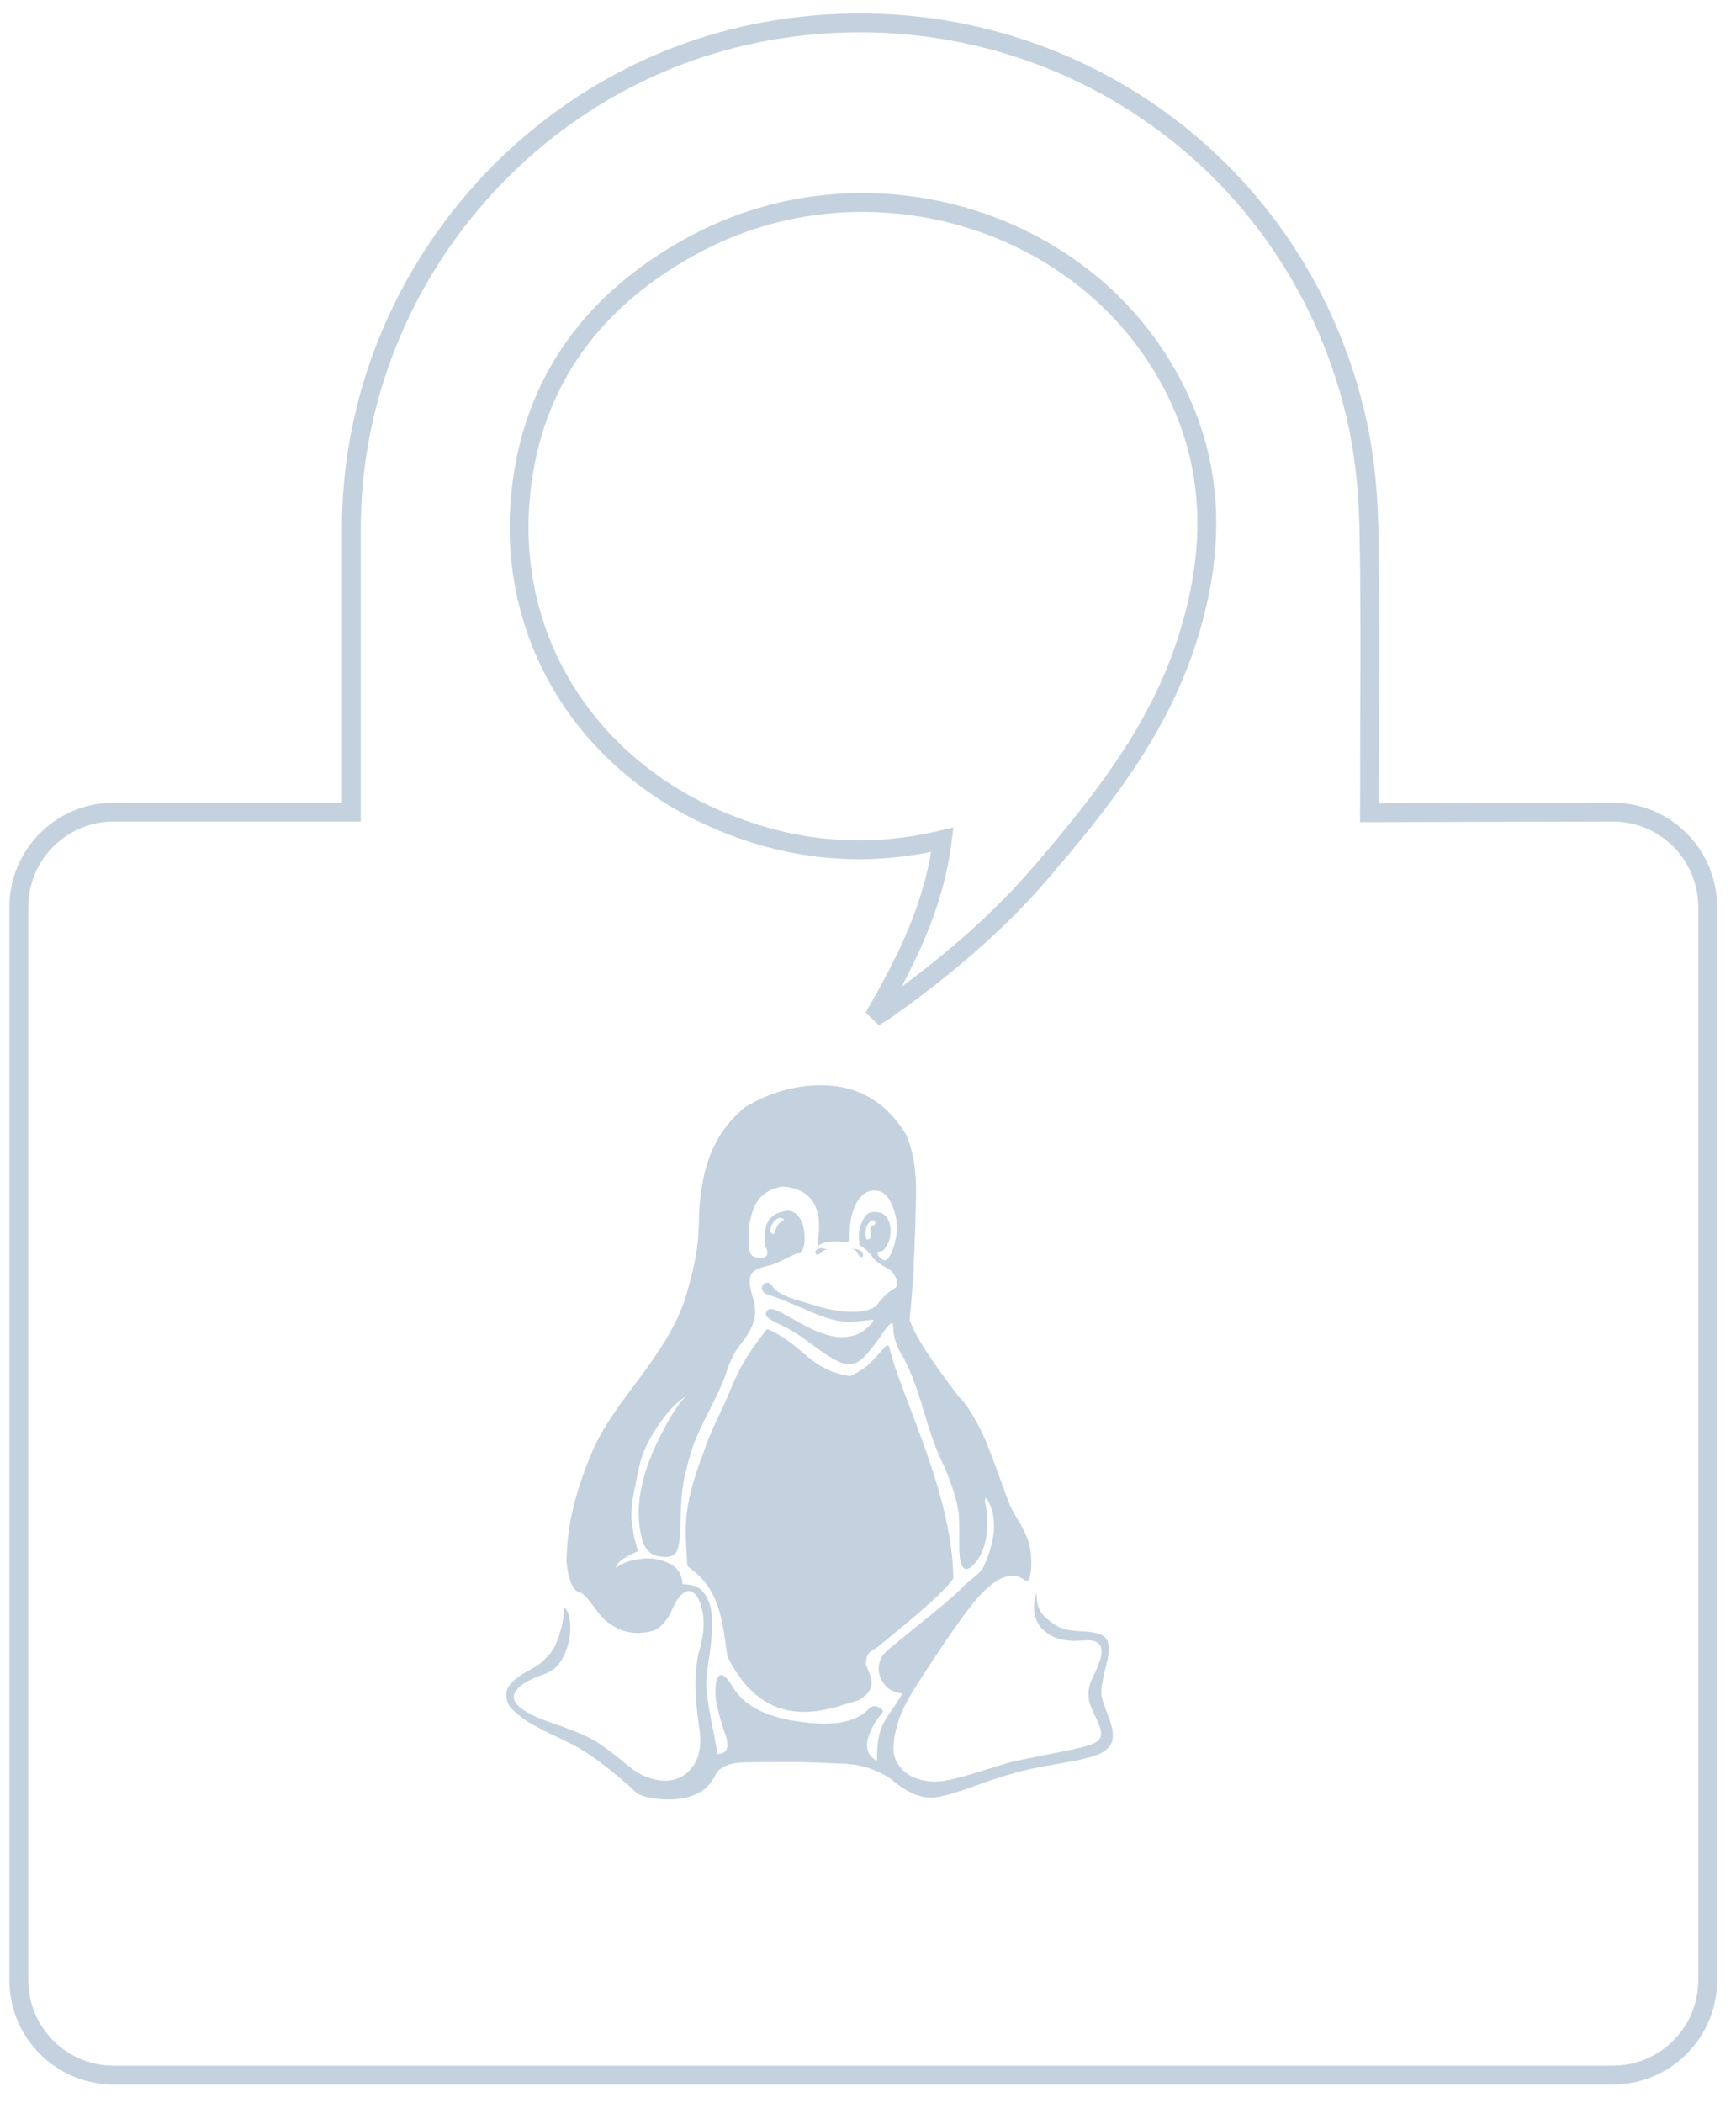 <?xml version="1.0" encoding="UTF-8" standalone="no"?>
<!-- Generator: Adobe Illustrator 15.0.0, SVG Export Plug-In . SVG Version: 6.00 Build 0)  -->

<svg
   xmlns:dc="http://purl.org/dc/elements/1.1/"
   xmlns:cc="http://creativecommons.org/ns#"
   xmlns:rdf="http://www.w3.org/1999/02/22-rdf-syntax-ns#"
   xmlns:svg="http://www.w3.org/2000/svg"
   xmlns="http://www.w3.org/2000/svg"
   xmlns:sodipodi="http://sodipodi.sourceforge.net/DTD/sodipodi-0.dtd"
   xmlns:inkscape="http://www.inkscape.org/namespaces/inkscape"
   version="1.1"
   id="Layer_1"
   x="0px"
   y="0px"
   width="90px"
   height="109px"
   viewBox="-1 -1 92 111"
   enable-background="new 0 0 90 109"
   xml:space="preserve"
   inkscape:version="0.48.5 r10040"
   sodipodi:docname="linux.svg"><defs
     id="defs9" /><sodipodi:namedview
     pagecolor="#ffffff"
     bordercolor="#666666"
     borderopacity="1"
     objecttolerance="10"
     gridtolerance="10"
     guidetolerance="10"
     inkscape:pageopacity="0"
     inkscape:pageshadow="2"
     inkscape:window-width="1680"
     inkscape:window-height="1011"
     id="namedview7"
     showgrid="false"
     inkscape:snap-bbox="false"
     inkscape:zoom="34.642202"
     inkscape:cx="43.802627"
     inkscape:cy="25.201167"
     inkscape:window-x="0"
     inkscape:window-y="20"
     inkscape:window-maximized="1"
     inkscape:current-layer="Layer_1" /><g
     id="g3"><path
       d="m 71.574,41.851 c 0,-4.685 0.074,-10.553 -0.033,-15.237 C 71.494,24.596 71.273,22.538 70.795,20.58 67.374,6.581 53.823,-2.125 39.594,0.45 26.998,2.729 17.621,13.968 17.621,26.786 l 0,13.865 0,1.17 c -0.475,0 -0.794,-10e-4 -1.116,0 l -11.482,0 C 2.25,41.821 0,44.07 0,46.844 l 0,56.875 c 0,2.773 2.25,5.023 5.023,5.023 l 79.451,0 c 2.775,0 5.024,-2.25 5.024,-5.023 l 0,-56.875 c 0,-2.774 -2.249,-5.023 -5.024,-5.023 z m -9.795,-8.747 c -1.562,4.611 -4.52,8.305 -7.61,11.912 -2.386,2.783 -5.19,5.125 -8.176,7.247 -0.144,0.103 -0.298,0.188 -0.685,0.427 1.781,-3.076 3.217,-5.998 3.633,-9.404 -4.234,1.002 -8.227,0.564 -12.093,-1.14 -6.862,-3.023 -10.963,-9.618 -10.263,-17.063 0.573,-6.127 3.94,-10.543 9.321,-13.395 8.667,-4.593 19.734,-1.655 24.689,6.516 2.887,4.758 2.932,9.741 1.184,14.9"
       id="path5"
       style="fill:none;stroke:#c4d2df;stroke-opacity:1"
       inkscape:connector-curvature="0"
       sodipodi:nodetypes="ccccscccssssssscccccccccccc" /></g><path
     inkscape:connector-curvature="0"
     d="m 44.126,64.971 c 0.155,0.014 0.264,0.088 0.327,0.222 0.063,0.134 0.123,0.201 0.18,0.201 0.07,0.014 0.106,-0.021 0.106,-0.106 0,-0.169 -0.134,-0.275 -0.401,-0.317 z m -1.837,0.296 c 0.056,0.014 0.137,-0.032 0.243,-0.137 0.106,-0.106 0.229,-0.137 0.37,-0.095 -0.338,-0.155 -0.563,-0.141 -0.676,0.042 -0.042,0.084 -0.021,0.148 0.063,0.19 z M 31.644,81.867 c 0,-0.253 0.387,-0.549 1.162,-0.887 -0.056,-0.211 -0.109,-0.405 -0.158,-0.581 -0.049,-0.176 -0.084,-0.359 -0.106,-0.549 -0.021,-0.19 -0.042,-0.341 -0.063,-0.454 -0.021,-0.113 -0.025,-0.271 -0.011,-0.475 0.014,-0.204 0.021,-0.341 0.021,-0.412 0,-0.07 0.025,-0.225 0.074,-0.465 0.049,-0.239 0.077,-0.384 0.084,-0.433 0.007,-0.049 0.042,-0.225 0.106,-0.528 0.063,-0.303 0.102,-0.489 0.116,-0.56 0.141,-0.676 0.472,-1.401 0.993,-2.175 0.521,-0.774 1.028,-1.302 1.521,-1.584 -0.338,0.282 -0.739,0.866 -1.204,1.753 -1.225,2.281 -1.605,4.238 -1.14,5.871 0.155,0.563 0.507,0.859 1.056,0.887 0.436,0.056 0.707,-0.074 0.813,-0.391 0.106,-0.317 0.162,-0.905 0.169,-1.763 0.007,-0.859 0.088,-1.612 0.243,-2.26 0.127,-0.549 0.264,-1.035 0.412,-1.457 0.519,-1.434 1.466,-2.826 1.827,-4.118 0.239,-0.577 0.447,-0.971 0.623,-1.183 0.176,-0.211 0.341,-0.444 0.496,-0.697 0.155,-0.253 0.26,-0.535 0.317,-0.845 0.056,-0.296 0.014,-0.672 -0.127,-1.13 -0.141,-0.458 -0.172,-0.806 -0.095,-1.045 0.077,-0.239 0.391,-0.415 0.94,-0.528 0.211,-0.042 0.524,-0.169 0.94,-0.38 0.415,-0.211 0.665,-0.324 0.75,-0.338 0.113,-0.014 0.19,-0.197 0.232,-0.549 0.062,-0.896 -0.29,-1.678 -0.929,-1.647 -1.16,0.153 -1.221,0.931 -1.162,1.859 0.155,0.268 0.169,0.454 0.042,0.56 -0.127,0.106 -0.338,0.109 -0.634,0.011 -0.183,-0.056 -0.275,-0.31 -0.275,-0.76 l 0,-0.781 c 0.07,-0.422 0.165,-0.774 0.285,-1.056 0.12,-0.282 0.268,-0.496 0.444,-0.644 0.176,-0.148 0.341,-0.253 0.496,-0.317 0.155,-0.063 0.345,-0.116 0.57,-0.158 1.507,0.113 2.133,1.056 1.88,2.83 0,0.211 0.007,0.317 0.021,0.317 0.127,-0.127 0.334,-0.201 0.623,-0.222 0.289,-0.021 0.521,-0.018 0.697,0.011 0.176,0.028 0.285,-0.007 0.327,-0.106 -0.014,-0.803 0.099,-1.436 0.338,-1.901 0.239,-0.465 0.556,-0.704 0.95,-0.718 0.38,-0.014 0.672,0.18 0.876,0.581 0.204,0.401 0.32,0.82 0.348,1.257 0.014,0.211 -0.011,0.472 -0.074,0.781 -0.063,0.31 -0.155,0.574 -0.275,0.792 -0.12,0.218 -0.229,0.313 -0.327,0.285 -0.141,-0.042 -0.253,-0.141 -0.338,-0.296 -0.056,-0.127 -0.007,-0.183 0.148,-0.169 0.099,0 0.208,-0.102 0.327,-0.306 0.12,-0.204 0.187,-0.44 0.201,-0.707 0.014,-0.31 -0.049,-0.57 -0.19,-0.781 -0.141,-0.211 -0.38,-0.31 -0.718,-0.296 -0.239,0 -0.429,0.148 -0.57,0.444 -0.141,0.296 -0.208,0.57 -0.201,0.824 0.007,0.253 0.018,0.408 0.032,0.465 0.31,0.211 0.528,0.415 0.655,0.612 0.113,0.169 0.306,0.334 0.581,0.496 0.275,0.162 0.419,0.25 0.433,0.264 0.183,0.197 0.292,0.387 0.327,0.57 0.035,0.183 -0.018,0.31 -0.158,0.38 -0.197,0.113 -0.373,0.25 -0.528,0.412 -0.155,0.162 -0.268,0.296 -0.338,0.401 -0.07,0.106 -0.201,0.197 -0.391,0.275 -0.19,0.077 -0.44,0.123 -0.75,0.137 -0.662,0.028 -1.38,-0.077 -2.154,-0.317 -0.028,-0.014 -0.19,-0.063 -0.486,-0.148 -0.296,-0.084 -0.539,-0.158 -0.729,-0.222 -0.19,-0.063 -0.398,-0.155 -0.623,-0.275 -0.225,-0.12 -0.373,-0.243 -0.444,-0.37 -0.127,-0.197 -0.268,-0.253 -0.422,-0.169 -0.07,0.042 -0.116,0.102 -0.137,0.18 -0.021,0.077 2e-6,0.162 0.063,0.253 0.063,0.092 0.18,0.158 0.348,0.201 0.282,0.084 0.679,0.236 1.193,0.454 0.514,0.218 0.834,0.356 0.961,0.412 0.62,0.268 1.112,0.429 1.478,0.486 0.352,0.07 0.908,0.056 1.668,-0.042 0.141,-0.028 0.204,-0.014 0.19,0.042 -0.014,0.056 -0.134,0.19 -0.359,0.401 -0.352,0.324 -0.824,0.479 -1.415,0.465 -0.239,-0.014 -0.493,-0.063 -0.76,-0.148 -0.268,-0.084 -0.521,-0.183 -0.76,-0.296 -0.239,-0.113 -0.475,-0.236 -0.708,-0.37 -0.232,-0.134 -0.444,-0.253 -0.634,-0.359 -0.19,-0.106 -0.363,-0.19 -0.517,-0.253 -0.155,-0.063 -0.278,-0.081 -0.37,-0.053 -0.092,0.028 -0.151,0.106 -0.18,0.232 0,0.028 0.007,0.06 0.021,0.095 0.014,0.035 0.042,0.07 0.084,0.106 0.042,0.035 0.084,0.067 0.127,0.095 0.042,0.028 0.102,0.063 0.18,0.106 0.077,0.042 0.141,0.074 0.19,0.095 0.049,0.021 0.12,0.056 0.211,0.106 0.092,0.049 0.158,0.081 0.201,0.095 0.394,0.197 0.869,0.507 1.426,0.929 0.556,0.422 1.024,0.725 1.404,0.908 0.38,0.183 0.725,0.19 1.035,0.021 0.296,-0.155 0.739,-0.669 1.331,-1.542 0.31,-0.436 0.486,-0.591 0.528,-0.465 0.014,0.042 0.021,0.113 0.021,0.211 0,0.352 0.106,0.75 0.317,1.193 1.08,1.724 1.353,3.925 2.144,5.628 0.556,1.183 0.891,2.175 1.003,2.978 0.028,0.253 0.039,0.739 0.032,1.457 -0.007,0.718 0.032,1.133 0.116,1.246 0.113,0.338 0.317,0.359 0.612,0.063 0.451,-0.436 0.704,-1.098 0.76,-1.985 0.028,-0.394 -4e-6,-0.788 -0.084,-1.183 -0.056,-0.268 -0.049,-0.394 0.021,-0.38 l 0.084,0.106 c 0.507,0.915 0.436,2.084 -0.211,3.506 -0.07,0.169 -0.246,0.366 -0.528,0.591 -0.282,0.225 -0.451,0.366 -0.507,0.422 -0.282,0.324 -1.014,0.961 -2.196,1.911 -1.183,0.95 -1.837,1.489 -1.964,1.616 -0.225,0.211 -0.348,0.479 -0.37,0.803 -0.021,0.324 0.077,0.627 0.296,0.908 0.218,0.282 0.539,0.444 0.961,0.486 -0.113,0.211 -0.317,0.524 -0.612,0.94 -0.296,0.415 -0.493,0.795 -0.591,1.14 -0.099,0.345 -0.148,0.841 -0.148,1.489 -0.648,-0.338 -0.697,-0.986 -0.148,-1.943 0.056,-0.113 0.13,-0.225 0.222,-0.338 0.092,-0.113 0.158,-0.197 0.201,-0.253 0.042,-0.056 0.056,-0.099 0.042,-0.127 -0.042,-0.07 -0.134,-0.137 -0.275,-0.201 -0.141,-0.063 -0.282,-0.046 -0.422,0.053 -0.648,0.732 -1.816,0.986 -3.506,0.76 -1.873,-0.211 -3.119,-0.824 -3.738,-1.837 -0.324,-0.535 -0.563,-0.746 -0.718,-0.634 -0.169,0.084 -0.239,0.451 -0.211,1.098 0.014,0.352 0.176,1 0.486,1.943 0.127,0.324 0.169,0.588 0.127,0.792 -0.042,0.204 -0.211,0.313 -0.507,0.327 -0.042,-0.268 -0.144,-0.81 -0.306,-1.626 -0.162,-0.817 -0.257,-1.45 -0.285,-1.901 -0.028,-0.296 0.018,-0.813 0.137,-1.552 0.12,-0.739 0.172,-1.422 0.158,-2.049 -0.014,-0.627 -0.176,-1.123 -0.486,-1.489 -0.211,-0.253 -0.57,-0.38 -1.077,-0.38 -0.014,-0.521 -0.257,-0.894 -0.729,-1.119 -0.472,-0.225 -0.982,-0.299 -1.531,-0.222 -0.549,0.077 -0.971,0.236 -1.267,0.475 z M 44.907,64.401 c -0.104,-0.443 0.016,-0.781 0.296,-0.95 0.127,-0.028 0.19,0.021 0.19,0.148 -0.028,0.07 -0.063,0.113 -0.106,0.127 -0.141,0 -0.19,0.106 -0.148,0.317 0.042,0.282 -0.014,0.422 -0.169,0.422 -0.042,0 -0.063,-0.021 -0.063,-0.063 z m -5.09,-0.338 c 0,-0.155 0.035,-0.292 0.106,-0.412 0.07,-0.12 0.148,-0.208 0.232,-0.264 0.084,-0.056 0.148,-0.077 0.19,-0.063 0.197,0.014 0.246,0.063 0.148,0.148 -0.352,0.158 -0.36,0.473 -0.465,0.697 -0.11,0.059 -0.131,-0.066 -0.211,-0.106 z M 26.744,87.464 c -0.282,0.169 -0.5,0.341 -0.655,0.517 -0.155,0.176 -0.239,0.345 -0.253,0.507 -0.014,0.162 0.004,0.32 0.053,0.475 0.049,0.155 0.158,0.31 0.327,0.465 0.169,0.155 0.334,0.292 0.496,0.412 0.162,0.12 0.373,0.25 0.634,0.391 0.26,0.141 0.482,0.257 0.665,0.348 0.183,0.092 0.408,0.201 0.676,0.327 0.268,0.127 0.458,0.218 0.57,0.275 0.535,0.268 1.137,0.662 1.806,1.183 0.669,0.521 1.2,0.971 1.595,1.352 0.239,0.225 0.718,0.363 1.436,0.412 0.718,0.049 1.345,-0.053 1.88,-0.306 0.253,-0.127 0.461,-0.292 0.623,-0.496 0.162,-0.204 0.278,-0.384 0.348,-0.539 0.07,-0.155 0.225,-0.292 0.465,-0.412 0.239,-0.12 0.57,-0.187 0.993,-0.201 0.62,-0.014 1.535,-0.021 2.746,-0.021 0.268,0 0.669,0.011 1.204,0.032 0.535,0.021 0.943,0.039 1.225,0.053 0.62,0.014 1.179,0.12 1.679,0.317 0.5,0.197 0.876,0.408 1.13,0.634 0.253,0.225 0.56,0.426 0.919,0.602 0.359,0.176 0.736,0.257 1.13,0.243 0.408,-0.014 1.19,-0.232 2.344,-0.655 1.155,-0.422 2.182,-0.725 3.083,-0.908 0.268,-0.056 0.627,-0.123 1.077,-0.201 0.451,-0.077 0.803,-0.141 1.056,-0.19 0.253,-0.049 0.532,-0.116 0.834,-0.201 0.303,-0.084 0.539,-0.187 0.708,-0.306 0.169,-0.12 0.289,-0.257 0.359,-0.412 0.141,-0.324 0.092,-0.792 -0.148,-1.404 -0.239,-0.612 -0.366,-0.996 -0.38,-1.151 -0.014,-0.225 0.014,-0.507 0.084,-0.845 0.07,-0.338 0.141,-0.637 0.211,-0.898 0.07,-0.26 0.102,-0.517 0.095,-0.771 -0.007,-0.253 -0.081,-0.444 -0.222,-0.57 -0.197,-0.169 -0.598,-0.268 -1.204,-0.296 -0.605,-0.028 -1.028,-0.113 -1.267,-0.253 -0.422,-0.253 -0.718,-0.5 -0.887,-0.739 -0.169,-0.239 -0.253,-0.598 -0.253,-1.077 -0.296,1.028 -0.07,1.774 0.676,2.239 0.451,0.282 1.035,0.387 1.753,0.317 0.479,-0.042 0.781,0.028 0.908,0.211 0.183,0.211 0.148,0.612 -0.106,1.204 -0.028,0.084 -0.084,0.211 -0.169,0.38 -0.084,0.169 -0.144,0.296 -0.18,0.38 -0.035,0.084 -0.067,0.204 -0.095,0.359 -0.028,0.155 -0.035,0.31 -0.021,0.465 0,0.211 0.12,0.556 0.359,1.035 0.239,0.479 0.338,0.817 0.296,1.014 -0.042,0.239 -0.303,0.422 -0.781,0.549 -0.282,0.084 -0.876,0.215 -1.785,0.391 -0.908,0.176 -1.609,0.32 -2.101,0.433 -0.338,0.084 -0.859,0.239 -1.563,0.465 -0.704,0.225 -1.285,0.387 -1.742,0.486 -0.458,0.099 -0.848,0.127 -1.172,0.084 -0.605,-0.084 -1.059,-0.282 -1.362,-0.591 -0.303,-0.31 -0.465,-0.648 -0.486,-1.014 -0.021,-0.366 0.032,-0.778 0.158,-1.235 0.127,-0.458 0.26,-0.824 0.401,-1.098 0.141,-0.275 0.282,-0.532 0.422,-0.771 1.704,-2.675 2.893,-4.379 3.569,-5.111 0.957,-1.042 1.753,-1.323 2.386,-0.845 0.155,0.127 0.26,0.021 0.317,-0.317 0.042,-0.225 0.056,-0.493 0.042,-0.803 -0.014,-0.408 -0.084,-0.774 -0.211,-1.098 -0.127,-0.324 -0.296,-0.655 -0.507,-0.993 -0.211,-0.338 -0.366,-0.634 -0.465,-0.887 -0.113,-0.296 -0.299,-0.803 -0.56,-1.521 -0.26,-0.718 -0.468,-1.267 -0.623,-1.647 -0.155,-0.38 -0.366,-0.81 -0.634,-1.288 -0.268,-0.479 -0.542,-0.859 -0.824,-1.14 -1.549,-2.013 -2.422,-3.386 -2.619,-4.118 0.169,-1.577 0.282,-3.759 0.338,-6.547 0.028,-1.267 -0.141,-2.334 -0.507,-3.2 -1.037,-1.77 -2.608,-2.639 -4.435,-2.65 -1.546,-0.022 -2.884,0.425 -4.118,1.162 -1.893,1.525 -2.336,3.659 -2.441,5.681 0.002,1.771 -0.255,2.844 -0.748,4.52 -1.147,3.238 -3.692,5.235 -4.91,8.046 -0.832,1.975 -1.347,3.808 -1.362,5.818 0.042,0.5 0.127,0.891 0.253,1.172 0.127,0.282 0.268,0.436 0.422,0.465 0.141,0.028 0.306,0.162 0.496,0.401 0.19,0.239 0.38,0.489 0.57,0.75 0.19,0.26 0.475,0.496 0.855,0.707 0.38,0.211 0.81,0.31 1.288,0.296 0.253,-0.014 0.475,-0.049 0.665,-0.106 0.19,-0.056 0.348,-0.151 0.475,-0.285 0.127,-0.134 0.222,-0.243 0.285,-0.327 0.063,-0.084 0.144,-0.229 0.243,-0.433 0.099,-0.204 0.162,-0.341 0.19,-0.412 0.31,-0.521 0.598,-0.732 0.866,-0.634 0.268,0.099 0.465,0.444 0.591,1.035 0.127,0.591 0.077,1.274 -0.148,2.049 -0.282,0.986 -0.289,2.358 -0.021,4.118 0.141,0.915 0.014,1.623 -0.38,2.123 -0.394,0.5 -0.908,0.732 -1.542,0.697 -0.634,-0.035 -1.232,-0.285 -1.795,-0.75 -0.831,-0.69 -1.461,-1.158 -1.89,-1.404 -0.429,-0.246 -1.158,-0.546 -2.186,-0.898 -0.746,-0.253 -1.288,-0.51 -1.626,-0.771 -0.338,-0.26 -0.468,-0.503 -0.391,-0.729 0.077,-0.225 0.253,-0.426 0.528,-0.602 0.275,-0.176 0.637,-0.341 1.088,-0.496 0.465,-0.155 0.813,-0.493 1.045,-1.014 0.232,-0.521 0.338,-1.031 0.317,-1.531 -0.021,-0.5 -0.13,-0.834 -0.327,-1.003 -0.014,0.436 -0.07,0.834 -0.169,1.193 -0.099,0.359 -0.201,0.644 -0.306,0.855 -0.106,0.211 -0.25,0.412 -0.433,0.602 -0.183,0.19 -0.331,0.324 -0.444,0.401 -0.113,0.077 -0.264,0.169 -0.454,0.275 -0.19,0.106 -0.306,0.172 -0.348,0.201 z"
     id="path4"
     style="fill:#c4d2df;fill-opacity:1;stroke:none"
     sodipodi:nodetypes="cscscccccccccccccsscscsccccsscccsscsscsccccscscsscccccscccsccscccscccssccscscsccccscscccccscccccccssscsccccccccsscccscccscccccccscscsscssccssccccccccscscscccsscccccccscccsccccccccssccscsccccsscsscscscscscsccsccsscscsccccccsccsccscsccssssccccccscsssccccccccccscsssccscscssccsccscssscssccsssscc" /><path
     style="fill:#c4d2df;fill-opacity:1;stroke:#c4d2df;stroke-width:0.2;stroke-linecap:round;stroke-linejoin:round;stroke-miterlimit:4;stroke-opacity:1;stroke-dasharray:none"
     d="m 39.807,69.02 c 1.893,0.857 2.098,2.113 4.301,2.425 1.063,-0.474 1.348,-1.042 1.905,-1.588 0.558,2.461 3.275,7.54 3.32,11.951 -0.666,0.931 -2.828,2.616 -3.677,3.341 -0.552,0.471 -0.819,0.346 -0.855,1.134 0.172,0.633 0.711,1.132 -0.289,1.761 -1.452,0.417 -4.658,1.915 -6.697,-2.194 -0.251,-1.723 -0.342,-3.502 -2.078,-4.705 -0.062,-1.654 -0.369,-2.676 0.837,-5.802 0.41,-1.233 0.954,-2.145 1.401,-3.269 0.44,-1.105 1.034,-2.057 1.832,-3.053 z"
     id="path2984"
     inkscape:connector-curvature="0"
     transform="matrix(1.022,0,0,1.022,-1,-1.211)"
     sodipodi:nodetypes="ccccscccccsc" /></svg>